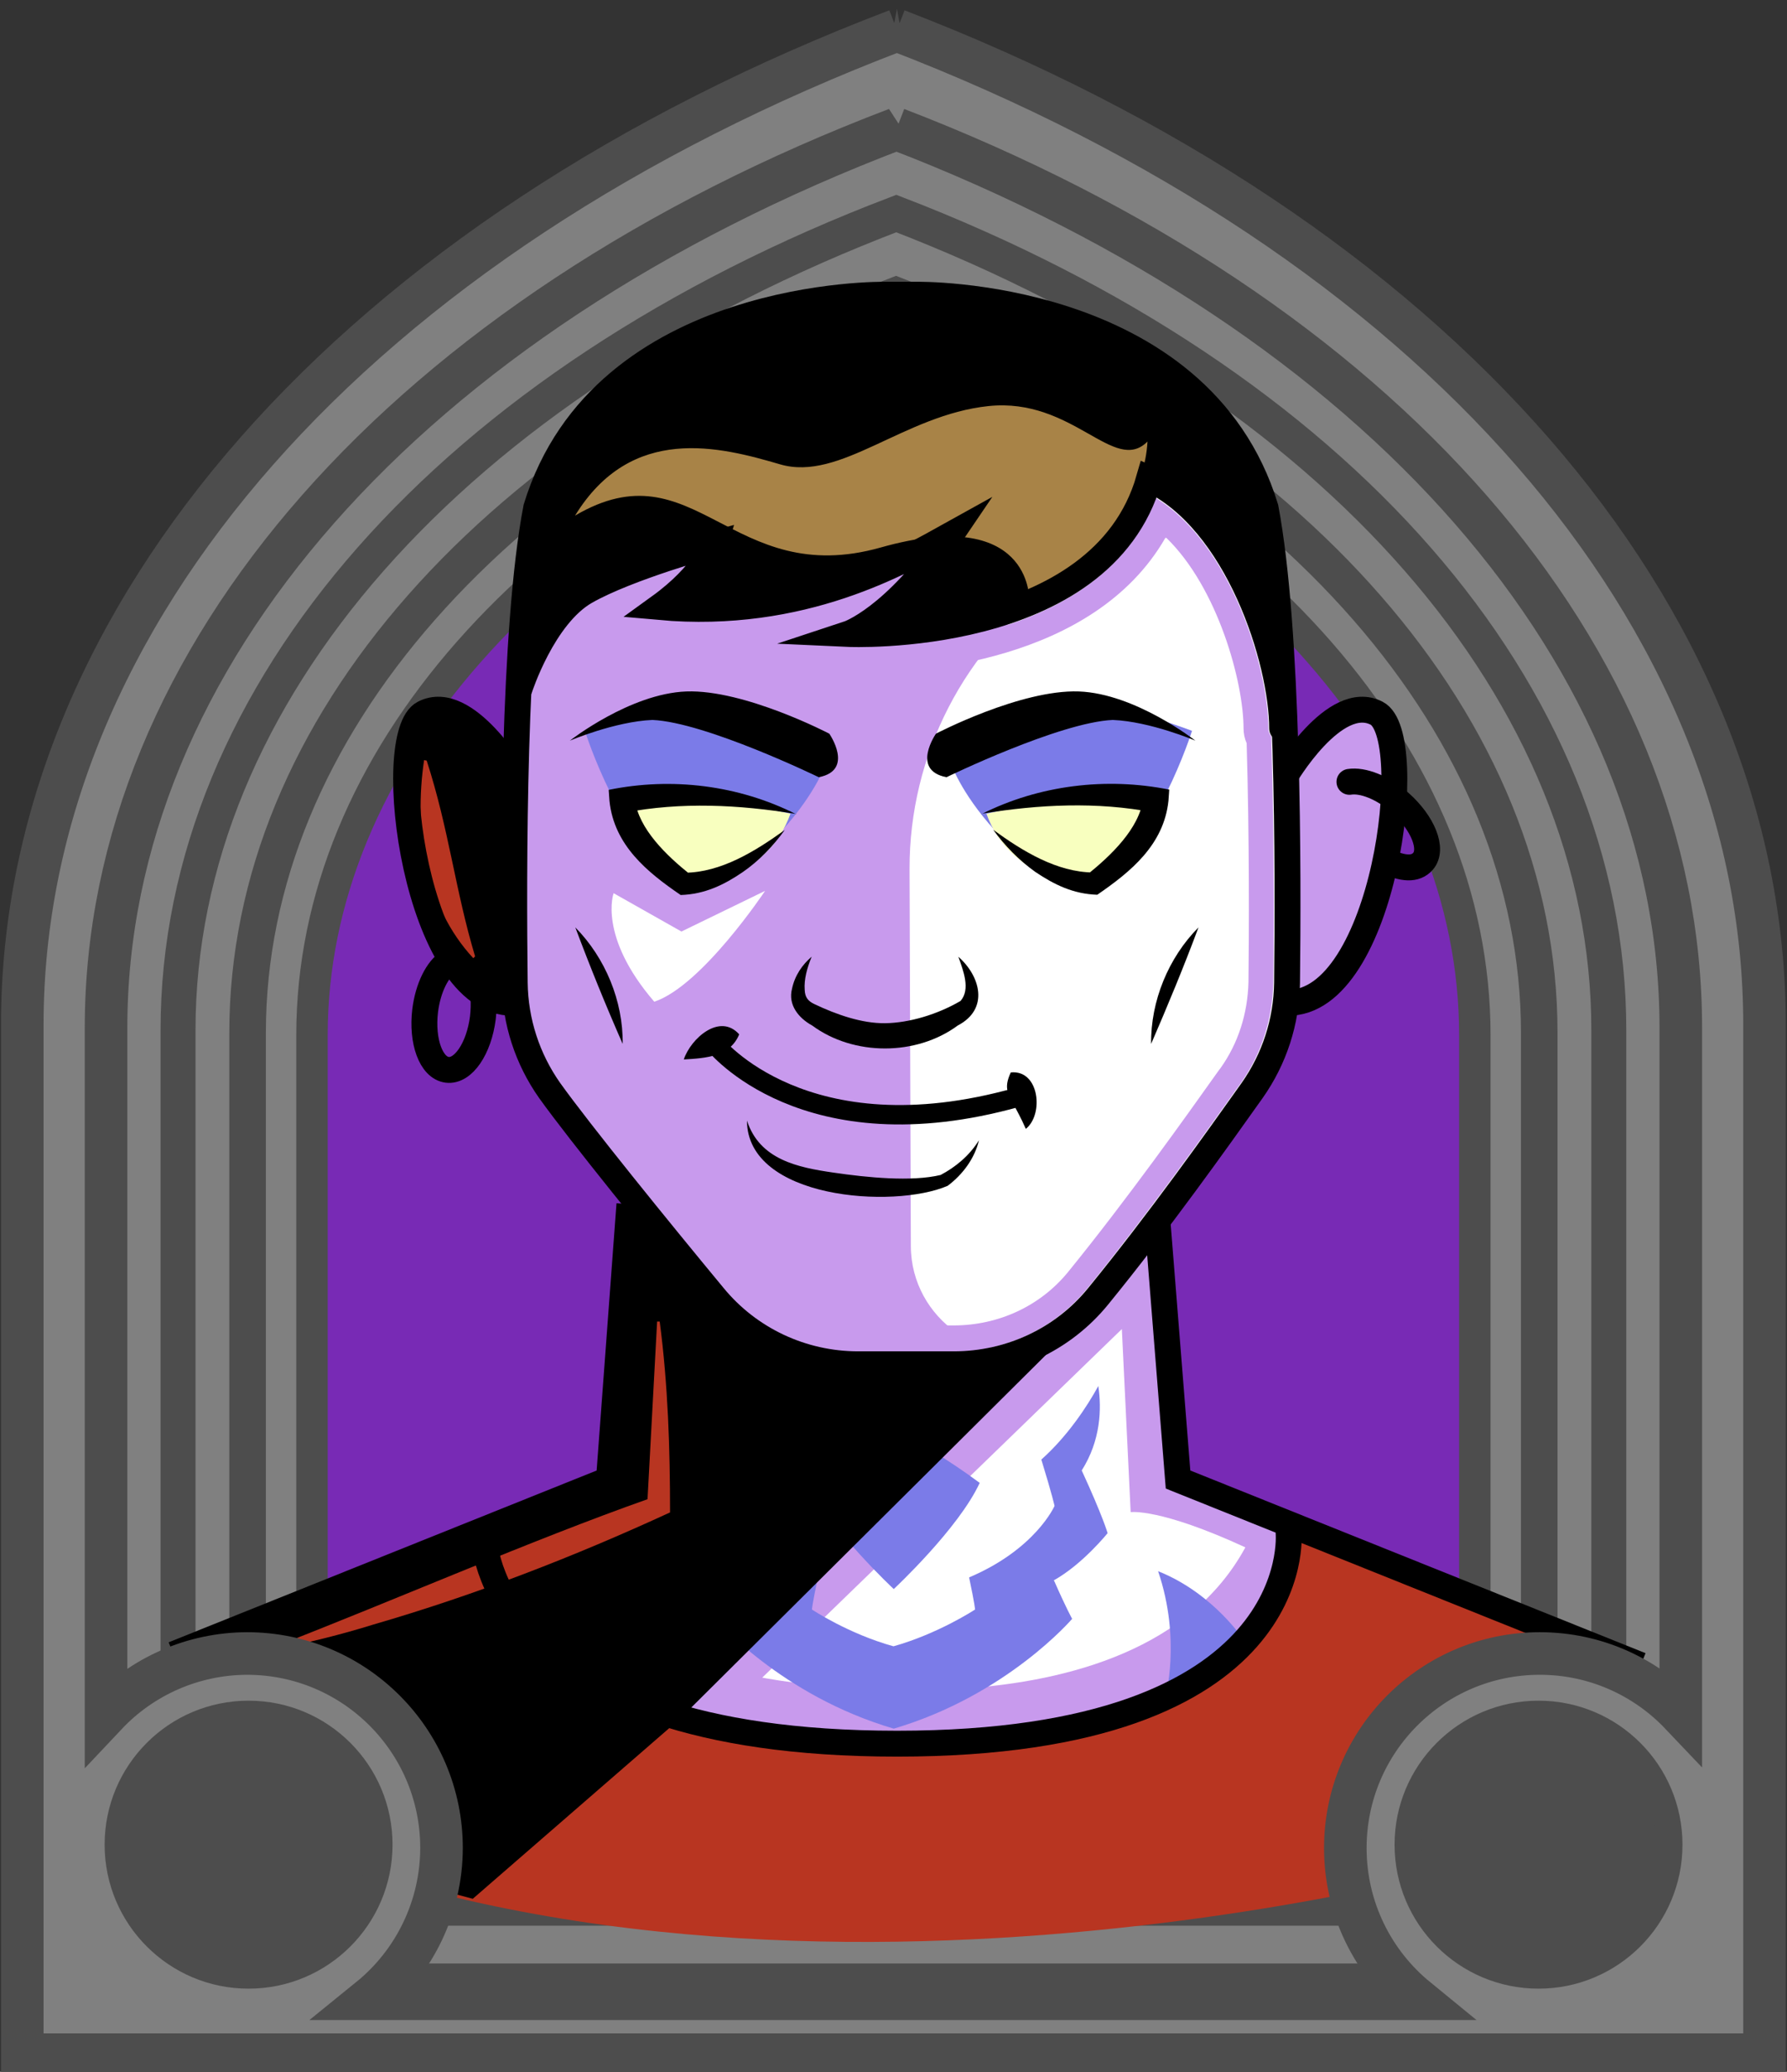 <svg id="Capa_2" xmlns="http://www.w3.org/2000/svg" xmlns:xlink="http://www.w3.org/1999/xlink" viewBox="0 0 69.02 80">
<rect x="0" y="0" width="69.02" height="80" fill="#333333" stroke="none"/>
<defs >
<style >
.cls-1{fill:#c89aed;}.cls-2{fill:#fff;}.cls-3{fill:#f8ffbf;}.cls-4{fill:#7b7be8;}.cls-5{fill:#a88347;}.cls-6{fill:#782ab5;}.cls-7,.cls-8,.cls-9{stroke:#000;stroke-miterlimit:10;}.cls-7,.cls-8,.cls-9,.cls-10,.cls-11,.cls-12{fill:none;}.cls-8,.cls-10{stroke-linecap:round;}.cls-9{stroke-width:.75px;}.cls-10{stroke:#deb778;stroke-dasharray:0 0 0 4.06;stroke-linejoin:round;}.cls-13{fill:url(#USGS_19_Inundación_de_tierra);}.cls-14{fill:#deb778;}.cls-12{stroke:#1d1d1b;stroke-dasharray:0 0 2 2;stroke-width:.3px;}.cls-15{fill:#fcf0c5;}.cls-16{fill:#b83521;}
</style>
<pattern id="USGS_19_Inundación_de_tierra" x="0" y="0" width="72" height="72" patternTransform="translate(-164.48 -16207) rotate(-90)" patternUnits="userSpaceOnUse" viewBox="0 0 72 72">
<g >
<rect class="cls-11" width="72" height="72">
</rect>
<g >
<line class="cls-12" x1="71" y1="71" x2="144.44" y2="71">
</line>
<line class="cls-12" x1="71" y1="67" x2="144.44" y2="67">
</line>
<line class="cls-12" x1="71" y1="63" x2="144.44" y2="63">
</line>
<line class="cls-12" x1="71" y1="59" x2="144.44" y2="59">
</line>
<line class="cls-12" x1="71" y1="55" x2="144.44" y2="55">
</line>
<line class="cls-12" x1="71" y1="51" x2="144.44" y2="51">
</line>
<line class="cls-12" x1="71" y1="47" x2="144.44" y2="47">
</line>
<line class="cls-12" x1="71" y1="43" x2="144.44" y2="43">
</line>
<line class="cls-12" x1="71" y1="39" x2="144.44" y2="39">
</line>
<line class="cls-12" x1="71" y1="35" x2="144.44" y2="35">
</line>
<line class="cls-12" x1="71" y1="31" x2="144.44" y2="31">
</line>
<line class="cls-12" x1="71" y1="27" x2="144.44" y2="27">
</line>
<line class="cls-12" x1="71" y1="23" x2="144.44" y2="23">
</line>
<line class="cls-12" x1="71" y1="19" x2="144.44" y2="19">
</line>
<line class="cls-12" x1="71" y1="15" x2="144.44" y2="15">
</line>
<line class="cls-12" x1="71" y1="11" x2="144.44" y2="11">
</line>
<line class="cls-12" x1="71" y1="7" x2="144.44" y2="7">
</line>
<line class="cls-12" x1="71" y1="3" x2="144.44" y2="3">
</line>
</g>
<g >
<line class="cls-12" x1="-1" y1="71" x2="72.44" y2="71">
</line>
<line class="cls-12" x1="-1" y1="67" x2="72.44" y2="67">
</line>
<line class="cls-12" x1="-1" y1="63" x2="72.44" y2="63">
</line>
<line class="cls-12" x1="-1" y1="59" x2="72.44" y2="59">
</line>
<line class="cls-12" x1="-1" y1="55" x2="72.44" y2="55">
</line>
<line class="cls-12" x1="-1" y1="51" x2="72.44" y2="51">
</line>
<line class="cls-12" x1="-1" y1="47" x2="72.44" y2="47">
</line>
<line class="cls-12" x1="-1" y1="43" x2="72.44" y2="43">
</line>
<line class="cls-12" x1="-1" y1="39" x2="72.44" y2="39">
</line>
<line class="cls-12" x1="-1" y1="35" x2="72.44" y2="35">
</line>
<line class="cls-12" x1="-1" y1="31" x2="72.44" y2="31">
</line>
<line class="cls-12" x1="-1" y1="27" x2="72.44" y2="27">
</line>
<line class="cls-12" x1="-1" y1="23" x2="72.44" y2="23">
</line>
<line class="cls-12" x1="-1" y1="19" x2="72.44" y2="19">
</line>
<line class="cls-12" x1="-1" y1="15" x2="72.44" y2="15">
</line>
<line class="cls-12" x1="-1" y1="11" x2="72.44" y2="11">
</line>
<line class="cls-12" x1="-1" y1="7" x2="72.44" y2="7">
</line>
<line class="cls-12" x1="-1" y1="3" x2="72.44" y2="3">
</line>
<line class="cls-12" x1="1.04" y1="69" x2="74.48" y2="69">
</line>
<line class="cls-12" x1="1.04" y1="65" x2="74.48" y2="65">
</line>
<line class="cls-12" x1="1.04" y1="61" x2="74.48" y2="61">
</line>
<line class="cls-12" x1="1.04" y1="57" x2="74.48" y2="57">
</line>
<line class="cls-12" x1="1.04" y1="53" x2="74.48" y2="53">
</line>
<line class="cls-12" x1="1.04" y1="49" x2="74.48" y2="49">
</line>
<line class="cls-12" x1="1.04" y1="45" x2="74.48" y2="45">
</line>
<line class="cls-12" x1="1.04" y1="41" x2="74.48" y2="41">
</line>
<line class="cls-12" x1="1.04" y1="37" x2="74.48" y2="37">
</line>
<line class="cls-12" x1="1.04" y1="33" x2="74.48" y2="33">
</line>
<line class="cls-12" x1="1.04" y1="29" x2="74.48" y2="29">
</line>
<line class="cls-12" x1="1.04" y1="25" x2="74.48" y2="25">
</line>
<line class="cls-12" x1="1.04" y1="21" x2="74.48" y2="21">
</line>
<line class="cls-12" x1="1.04" y1="17" x2="74.48" y2="17">
</line>
<line class="cls-12" x1="1.04" y1="13" x2="74.48" y2="13">
</line>
<line class="cls-12" x1="1.04" y1="9" x2="74.48" y2="9">
</line>
<line class="cls-12" x1="1.04" y1="5" x2="74.48" y2="5">
</line>
<line class="cls-12" x1="1.04" y1="1" x2="74.48" y2="1">
</line>
</g>
<g >
<line class="cls-12" x1="-73" y1="71" x2=".44" y2="71">
</line>
<line class="cls-12" x1="-73" y1="67" x2=".44" y2="67">
</line>
<line class="cls-12" x1="-73" y1="63" x2=".44" y2="63">
</line>
<line class="cls-12" x1="-73" y1="59" x2=".44" y2="59">
</line>
<line class="cls-12" x1="-73" y1="55" x2=".44" y2="55">
</line>
<line class="cls-12" x1="-73" y1="51" x2=".44" y2="51">
</line>
<line class="cls-12" x1="-73" y1="47" x2=".44" y2="47">
</line>
<line class="cls-12" x1="-73" y1="43" x2=".44" y2="43">
</line>
<line class="cls-12" x1="-73" y1="39" x2=".44" y2="39">
</line>
<line class="cls-12" x1="-73" y1="35" x2=".44" y2="35">
</line>
<line class="cls-12" x1="-73" y1="31" x2=".44" y2="31">
</line>
<line class="cls-12" x1="-73" y1="27" x2=".44" y2="27">
</line>
<line class="cls-12" x1="-73" y1="23" x2=".44" y2="23">
</line>
<line class="cls-12" x1="-73" y1="19" x2=".44" y2="19">
</line>
<line class="cls-12" x1="-73" y1="15" x2=".44" y2="15">
</line>
<line class="cls-12" x1="-73" y1="11" x2=".44" y2="11">
</line>
<line class="cls-12" x1="-73" y1="7" x2=".44" y2="7">
</line>
<line class="cls-12" x1="-73" y1="3" x2=".44" y2="3">
</line>
<line class="cls-12" x1="-70.96" y1="69" x2="2.48" y2="69">
</line>
<line class="cls-12" x1="-70.96" y1="65" x2="2.48" y2="65">
</line>
<line class="cls-12" x1="-70.96" y1="61" x2="2.48" y2="61">
</line>
<line class="cls-12" x1="-70.96" y1="57" x2="2.48" y2="57">
</line>
<line class="cls-12" x1="-70.96" y1="53" x2="2.48" y2="53">
</line>
<line class="cls-12" x1="-70.96" y1="49" x2="2.48" y2="49">
</line>
<line class="cls-12" x1="-70.96" y1="45" x2="2.48" y2="45">
</line>
<line class="cls-12" x1="-70.96" y1="41" x2="2.48" y2="41">
</line>
<line class="cls-12" x1="-70.96" y1="37" x2="2.48" y2="37">
</line>
<line class="cls-12" x1="-70.96" y1="33" x2="2.48" y2="33">
</line>
<line class="cls-12" x1="-70.96" y1="29" x2="2.48" y2="29">
</line>
<line class="cls-12" x1="-70.96" y1="25" x2="2.48" y2="25">
</line>
<line class="cls-12" x1="-70.96" y1="21" x2="2.48" y2="21">
</line>
<line class="cls-12" x1="-70.96" y1="17" x2="2.48" y2="17">
</line>
<line class="cls-12" x1="-70.96" y1="13" x2="2.48" y2="13">
</line>
<line class="cls-12" x1="-70.96" y1="9" x2="2.48" y2="9">
</line>
<line class="cls-12" x1="-70.96" y1="5" x2="2.48" y2="5">
</line>
<line class="cls-12" x1="-70.96" y1="1" x2="2.48" y2="1">
</line>
</g>
</g>
</pattern>
</defs>

  <path
     id="path7641-4"
     style="fill:#782ab5;fill-opacity:1;stroke:#4d4d4d;stroke-width:1.622;stop-color:#000000"
     d="M 34.9,1.694 C 14.323,9.527 1.63,23.954 1.569,39.581 V 79.197 H 67.964 V 39.581 C 67.958,23.99 55.374,9.571 34.9,1.694 Z"/>
  <path
     id="path7641-7"
     style="fill:#808080;stroke:#4d4d4d;stroke-width:1.483;stop-color:#000000"
     d="M 34.629,5.043 C 15.816,12.204 4.154,25.395 4.154,39.683 V 76.559 H 64.859 V 39.683 c 0,-14.255 -11.51,-27.438 -30.23,-34.64 z m -0.012,3.436 C 51.537,14.988 61.942,26.904 61.942,39.789 v 33.828 H 7.072 v -33.828 c 0,-12.914 10.54,-24.837 27.545,-31.31 z"/>
  <path
     id="path7641-7-8"
     style="fill:#808080;stroke:#4d4d4d;stroke-width:1.35;stop-color:#000000"
     d="M 34.618,8.246 C 17.491,14.766 6.876,26.774 6.876,39.781 v 33.57 H 62.138 v -33.57 c 0,-12.977 -10.478,-24.978 -27.52,-31.535 z m -0.011,3.128 c 15.403,5.926 24.875,16.774 24.875,28.503 V 70.672 H 9.532 V 39.877 c 0,-11.756 9.595,-22.61 25.075,-28.503 z"/>
  <path
     id="path7641-7-8-0"
     style="fill:#808080;stroke:#4d4d4d;stroke-width:1.214;stop-color:#000000"
     d="M 34.607,11.526 C 19.207,17.389 9.662,28.186 9.662,39.881 V 70.066 H 59.352 V 39.881 c 0,-11.668 -9.422,-22.459 -24.745,-28.355 z m -0.01,2.812 c 13.85,5.329 22.366,15.083 22.366,25.629 V 67.657 H 12.05 V 39.968 c 0,-10.571 8.627,-20.33 22.547,-25.629 z"/>


<g id="Characters">
<g >
<path class="cls-16" d="M60.68,63.61l-2.09,7.97s-27.38,8.19-48.78-.83c-1.26-6.09-1.68-7.45-1.68-7.45l10.23-4.25,5.19-2.15,.84-10.49s-4.41-4.51-4.41-7.87c-2.41-.31-3.98-4.51-4.19-7.44-.21-2.94,.1-6.51,4.19-1.26,.74-9.55,.53-17.1,11.33-18.25,10.7-1.16,16.89,3.25,17.94,9.54,.84,6.4,.42,8.5,.42,8.5,0,0,2.52-3.15,3.57-2.41,1.04,.73,.84,11.11-3.78,11.43-.31,2.73-3.46,7.45-4.93,8.91,.73,7.35,1.05,9.55,1.05,9.55l4.55,1.96,10.55,4.54Z">
</path>
<path class="cls-1" d="M49.46,38.65c-.31,2.73-3.46,7.45-4.93,8.91,.73,7.35,1.05,9.55,1.05,9.55l4.55,1.96c-.53,1.63-1.27,3.48-2.18,4.81-2.07,3-10.04,3.82-13.56,3.51-3.51-.31-10.13-.93-13.03-3.41-1.76-1.51-2.61-3.55-3-4.93l5.19-2.15,.84-10.49s-4.41-4.51-4.41-7.87c-2.41-.31-3.98-4.51-4.19-7.44-.21-2.94,.1-6.51,4.19-1.26,.12-1.49,.21-2.94,.32-4.32,0,0,0,0,0,0,.62-7.43,1.9-12.95,11.01-13.92,10.7-1.16,16.89,3.25,17.94,9.54,.16,1.24,.28,2.32,.36,3.25,.33,3.88,.06,5.25,.06,5.25,0,0,2.52-3.15,3.57-2.41,1.04,.73,.84,11.11-3.78,11.43Z">
</path>
<path class="cls-2" d="M43.33,51.32l-13.89,13.46s14.4,2.81,18.66-5.03c-3.32-1.53-4.43-1.36-4.43-1.36l-.34-7.07Z">
</path>
<path class="cls-2" d="M40.86,22.45c1.18-.83,2.43-2.01,3.62-3.67,5.22,3.51,5.22,12.97,5.22,12.97,0,0,.27,7.47-.63,9.28s-6.03,9.82-8.38,10.81c-.02,0-.05,.02-.07,.03-2.59,1.07-5.43-.95-5.44-3.75l-.05-14.56c-.01-4.41,2.12-8.55,5.72-11.09Z">
</path>
<path d="M49.61,24.38c-1.08-1.43-3.13-4.03-5.15-5.87-1.5,3.59-4.92,5.51-11.09,5.84,1.92-1,2.75-3,2.75-3-4.26,2-10.1,1.84-10.1,1.84l1.26-2.17s-1.84,.58-3.76,1.25c-1.33,.47-2.59,2.21-3.22,3.24,.62-7.43,1.9-12.95,11.01-13.92,10.7-1.16,16.89,3.25,17.94,9.54,.16,1.24,.28,2.32,.36,3.25Z">
</path>
<path class="cls-5" d="M39.75,23.12s.07-3.62-5.73-1.98-7.17-3.96-11.81-1.23c2.18-3.55,5.6-2.66,7.92-1.98s4.78-1.91,8.05-2.25,4.85,2.66,6.14,1.37c-.2,3.69-4.57,6.07-4.57,6.07Z">
</path>
<path class="cls-4" d="M31.92,29.43s-.36,1.14-1.71,2.63-3.63,1.92-3.63,1.92c0,0-2.35-2.06-2.99-3.34s-1-2.42-1-2.42c0,0,2.42-.92,3.77-1s5.55,2.21,5.55,2.21Z">
</path>
<path class="cls-3" d="M30.53,31.42s-4.71-1.09-6.55-.34c1.63,2.72,2.86,3.13,2.86,3.13,0,0,2.8-.27,3.69-2.79Z">
</path>
<path class="cls-4" d="M36.71,29.43s.36,1.14,1.71,2.63,3.63,1.92,3.63,1.92c0,0,2.35-2.06,2.99-3.34s1-2.42,1-2.42c0,0-2.42-.92-3.77-1s-5.55,2.21-5.55,2.21Z">
</path>
<path class="cls-3" d="M38.1,31.42s4.71-1.09,6.55-.34c-1.63,2.72-2.86,3.13-2.86,3.13,0,0-2.8-.27-3.69-2.79Z">
</path>
<path class="cls-4" d="M40.71,61.03c.46,1.05,.7,1.48,.7,1.48,0,0-2.52,2.95-6.89,4.24-4.37-1.28-6.89-4.24-6.89-4.24,0,0,.24-.43,.7-1.48-1.12-.63-2.09-1.83-2.09-1.83,0,0,.19-.66,1-2.42-.73-1.16-.77-2.38-.64-3.26,.42,.77,1.18,1.93,2.2,2.84-.43,1.4-.51,1.79-.51,1.79,0,0,.73,1.67,3.3,2.76-.23,1.09-.23,1.24-.23,1.24,0,0,1.41,.94,3.15,1.42,1.74-.49,3.15-1.42,3.15-1.42,0,0,0-.15-.23-1.24,2.57-1.09,3.3-2.76,3.3-2.76,0,0-.08-.39-.51-1.79,1.02-.91,1.78-2.07,2.2-2.84,.13,.87,.1,2.09-.64,3.26,.81,1.76,1,2.42,1,2.42,0,0-.97,1.21-2.09,1.83Z">
</path>
<path class="cls-4" d="M48.09,63.4s-1.18-1.86-3.36-2.73c.91,2.68,.27,4.91,.27,4.91l3.09-2.18Z">
</path>
<path class="cls-4" d="M34.9,55.42c-.15-.08-.27-.14-.38-.18-.11,.04-.23,.11-.38,.18-.65,.32-1.67,.91-2.94,1.84,.82,1.77,3.3,4.08,3.32,4.1,.02-.02,2.5-2.33,3.32-4.1-1.27-.94-2.3-1.52-2.94-1.84Z">
</path>
<path d="M41.05,51.67l-14.81,14.72-7.98,6.93-7.89-2.12-2.24-7.9,15.42-6.4,.96-10.8s3.27,5.19,5.19,5.87,7.79,.87,11.35-.29Z">
</path>
<path class="cls-16" d="M25.48,51.03c.32,2.44,.4,4.91,.4,7.37-3.71,1.71-7.53,3.19-11.46,4.33-1.25,.39-2.52,.7-3.81,.96,0,0-.04-.09-.04-.09,4.72-1.83,9.94-4.12,14.44-5.71,0,0,.37-6.86,.37-6.86h.1Z">
</path>
<path d="M20.2,30.17s-2.55-3.43-3.83-2.62-.41,10.97,3.7,11.31c-.2-4.11,.13-8.68,.13-8.68Z">
</path>
<path class="cls-16" d="M16.48,29.37c.86,2.65,1.1,5,1.87,7.56,0,0-.07,.07-.07,.07-.93-1-1.53-2.27-1.82-3.6-.26-1.34-.28-2.71-.08-4.05l.1,.02h0Z">
</path>
<path class="cls-1" d="M45.05,20.77c1.99,1.93,2.98,5.57,2.98,7.36,0,.19,.04,.39,.12,.57,.11,3.76,.09,7.38,.07,9.22-.03,1.22-.4,2.37-1.07,3.31l-.09,.12c-1.23,1.73-3.51,4.94-5.81,7.77-1.07,1.31-2.68,2.06-4.42,2.06h-3.7c-1.72,0-3.33-.76-4.42-2.08-4.03-4.89-5.63-6.98-6.27-7.86-.68-.96-1.05-2.11-1.07-3.32-.04-2.84-.05-7.02,.12-10.9,.23-.67,.68-1.66,1.23-2.32l1.26,.11,1.33,.12c.37,.03,.74,.06,1.1,.07l-1.8,.6,5.35,.26,2.69,.13c.05,0,.24,.01,.54,.01,2.17,0,9.04-.4,11.82-5.23m-.37-1.55c-2.04,5.4-9.44,5.78-11.46,5.78-.27,0-.45,0-.49,0l-2.69-.13,2.56-.85s.97-.36,2.33-1.84c-1.9,.91-4.53,1.84-7.87,1.84-.53,0-1.07-.02-1.64-.07l-1.33-.12,1.08-.79c.6-.43,1.02-.84,1.32-1.19-1.1,.35-2.67,.89-3.62,1.43-1.46,.84-2.31,3.44-2.32,3.47,0,.02-.02,.03-.03,.04-.18,3.96-.17,8.26-.13,11.16,.02,1.41,.45,2.75,1.25,3.88,.89,1.24,3.01,3.91,6.31,7.92,1.28,1.55,3.17,2.44,5.19,2.44h3.7c2.04,0,3.92-.88,5.19-2.43,2.29-2.82,4.52-5.95,5.85-7.82l.08-.11c.8-1.13,1.23-2.47,1.26-3.88,.03-2.5,.03-6.04-.08-9.51-.06-.08-.11-.18-.11-.3,0-2.36-1.46-7.14-4.35-8.91h0Z">
</path>
<path class="cls-2" d="M23.7,34.49l2.62,1.48,3.23-1.57s-2.44,3.67-4.28,4.28c-2.18-2.53-1.57-4.19-1.57-4.19Z">
</path>
<path d="M20.96,63.4s1.18-1.86,3.36-2.73c-.91,2.68-.27,4.91-.27,4.91l-3.09-2.18Z">
</path>
<path class="cls-7" d="M36.84,52.68c2.16,0,4.21-.95,5.57-2.62,2.35-2.88,4.6-6.05,5.95-7.95,.86-1.22,1.33-2.66,1.35-4.16,.05-4.3,.06-13.63-.83-18.34-2.58-8.43-13.49-8.23-13.49-8.23h-1.19s-10.91-.2-13.49,8.23c-.9,4.71-.88,14.04-.83,18.34,.02,1.5,.49,2.94,1.35,4.16,1.16,1.62,4.21,5.38,6.33,7.94,1.37,1.67,3.42,2.63,5.58,2.63h3.71Z">
</path>
<polyline class="cls-7" points="24.31 46.5 23.52 57.13 6.7 63.88">
</polyline>
<polyline class="cls-7" points="44.71 47.22 45.5 57.13 63.37 64.3">
</polyline>
<path d="M37.01,36.94c.85,.74,1.21,2.02-.02,2.66-1.6,1.18-4.02,1.18-5.62,0-.53-.29-.94-.8-.78-1.42,.11-.52,.4-.93,.76-1.24-.18,.44-.3,.88-.27,1.28,.01,.3,.14,.44,.37,.55,.86,.41,1.84,.75,2.73,.74,.95-.01,2.05-.35,2.92-.86,.39-.45,.11-1.16-.09-1.72h0Z">
</path>
<path d="M31.62,30.01s-4.36-2.12-6.42-2.21c-1.45,.06-3.19,.8-3.19,.8,0,0,2.32-1.82,4.5-1.9,2.25-.08,5.52,1.63,5.52,1.63,0,0,.98,1.41-.4,1.68Z">
</path>
<path d="M36.56,30.01s4.36-2.12,6.42-2.21c1.45,.06,3.19,.8,3.19,.8,0,0-2.32-1.82-4.5-1.9-2.25-.08-5.52,1.63-5.52,1.63,0,0-.98,1.41,.4,1.68Z">
</path>
<path d="M30.75,31.43c-2.22-.36-4.44-.47-6.63-.05,0,0,.4-.51,.4-.51,.14,1.14,1.24,2.18,2.14,2.9,0,0-.22-.07-.22-.07,1.41-.01,2.73-.83,3.87-1.65-.45,.62-.99,1.19-1.63,1.63-.72,.49-1.46,.85-2.39,.88-1.29-.88-2.57-1.92-2.75-3.63,0,0-.03-.43-.03-.43,2.44-.5,5.02-.18,7.24,.94h0Z">
</path>
<path d="M37.92,31.43c2.21-1.11,4.8-1.43,7.24-.94,0,0-.03,.43-.03,.43-.18,1.71-1.47,2.75-2.75,3.63-.93-.03-1.66-.39-2.39-.88-.63-.45-1.18-1.01-1.63-1.63,1.14,.83,2.46,1.64,3.87,1.65,0,0-.22,.07-.22,.07,.89-.72,1.99-1.76,2.14-2.9,0,0,.4,.51,.4,.51-2.19-.42-4.41-.31-6.63,.05h0Z">
</path>
<path d="M26.41,40.91c.27-.81,1.39-1.81,2.14-.97-.35,.86-1.28,.92-2.14,.97h0Z">
</path>
<path class="cls-9" d="M27.61,40.32s3.46,4.36,11.69,2.05">
</path>
<path d="M39.04,41.41c1.11-.11,1.28,1.63,.58,2.18-.19-.44-.35-.7-.5-1.01-.13-.32-.39-.51-.08-1.17h0Z">
</path>
<path d="M28.85,43.27c.49,1.51,1.96,1.81,3.35,2.01,1.29,.19,3.01,.36,4.13,.09,.57-.3,1.11-.74,1.48-1.34-.16,.69-.62,1.32-1.21,1.76-2.09,.9-7.74,.51-7.75-2.52h0Z">
</path>
<path d="M22.22,35.81c1.16,1.18,1.85,2.84,1.83,4.5-.65-1.48-1.26-2.98-1.83-4.5h0Z">
</path>
<path d="M46.29,35.81c-.57,1.53-1.19,3.02-1.83,4.5-.02-1.66,.67-3.33,1.83-4.5h0Z">
</path>
<path class="cls-7" d="M19.93,30.02s-1.93-3.32-3.56-2.48-.3,11.24,3.44,11.18">
</path>
<path class="cls-8" d="M18.67,38.52c.02,.24,.01,.51-.02,.78-.15,1.19-.76,2.09-1.38,2.01s-.99-1.1-.85-2.28c.11-.89,.48-1.62,.92-1.89">
</path>
<path class="cls-7" d="M49.61,30.02s1.93-3.32,3.56-2.48,.3,11.24-3.44,11.18">
</path>
<path class="cls-8" d="M53.53,33.24c.65,.32,1.14,.35,1.43,.02,.41-.47,0-1.48-.89-2.27-.67-.59-1.44-.88-1.95-.8">
</path>
<path class="cls-8" d="M20.07,26.58s.9-2.8,2.55-3.74,4.99-1.85,4.99-1.85c0,0-.35,1.15-2.15,2.45,5.54,.5,9.39-1.75,11.28-2.8-2.2,3.25-3.99,3.84-3.99,3.84,0,0,9.79,.45,11.63-5.99,3.44,1.6,5.14,7.04,5.14,9.64">
</path>
<path class="cls-8" d="M18.69,59.35s.08,7.98,15.96,7.98,15.12-8.13,15.12-8.13">
</path>
</g>
</g>
  <g
     id="g20645">
    <path
       style="fill:#808080;stroke:#4d4d4d;stroke-width:0.938;stop-color:#000000;fill-opacity:1"
       d="m 9.542,65.883 a 5.476,5.476 0 0 1 5.476,5.476 5.476,5.476 0 0 1 -5.476,5.476 5.476,5.476 0 0 1 -5.476,-5.476 5.476,5.476 0 0 1 5.476,-5.476 z"/>
    <path
       style="fill:#808080;stroke:#4d4d4d;stroke-width:0.938;stop-color:#000000;fill-opacity:1"
       d="m 59.472,65.883 a 5.476,5.476 0 0 1 5.476,5.476 5.476,5.476 0 0 1 -5.476,5.476 5.476,5.476 0 0 1 -5.476,-5.476 5.476,5.476 0 0 1 5.476,-5.476 z"/>
    <path
       id="path7641"
       style="fill:#808080;stroke:#4d4d4d;stroke-width:1.644;stop-color:#000000"
       d="M 34.643,1.166 C 13.788,9.105 0.861,23.727 0.861,39.564 V 79.34 H 68.152 V 39.564 c 0,-15.801 -12.759,-30.415 -33.51,-38.398 z m -0.014,3.809 C 53.385,12.191 64.918,25.4 64.918,39.682 v 26.508 c -1.369,-1.441 -3.301,-2.342 -5.445,-2.342 -4.149,0 -7.512,3.363 -7.512,7.512 0,2.347 1.076,4.443 2.762,5.82 H 14.27 c 1.756,-1.423 2.778,-3.56 2.783,-5.82 4.8e-5,-4.149 -3.363,-7.512 -7.512,-7.512 -2.062,0.006 -4.031,0.86 -5.445,2.361 V 39.682 c 0,-14.315 11.683,-27.532 30.533,-34.707 z"/>
    <circle
       style="fill:#4d4d4d;fill-opacity:1;stroke:#4d4d4d;stop-color:#000000"
       id="path16431"
       cx="9.601"
       cy="71.23"
       r="5.06" />
    <circle
       style="fill:#4d4d4d;fill-opacity:1;stroke:#4d4d4d;stop-color:#000000"
       id="path16431-3"
       cx="59.423"
       cy="71.23"
       r="5.06" />
  </g>
</svg>
